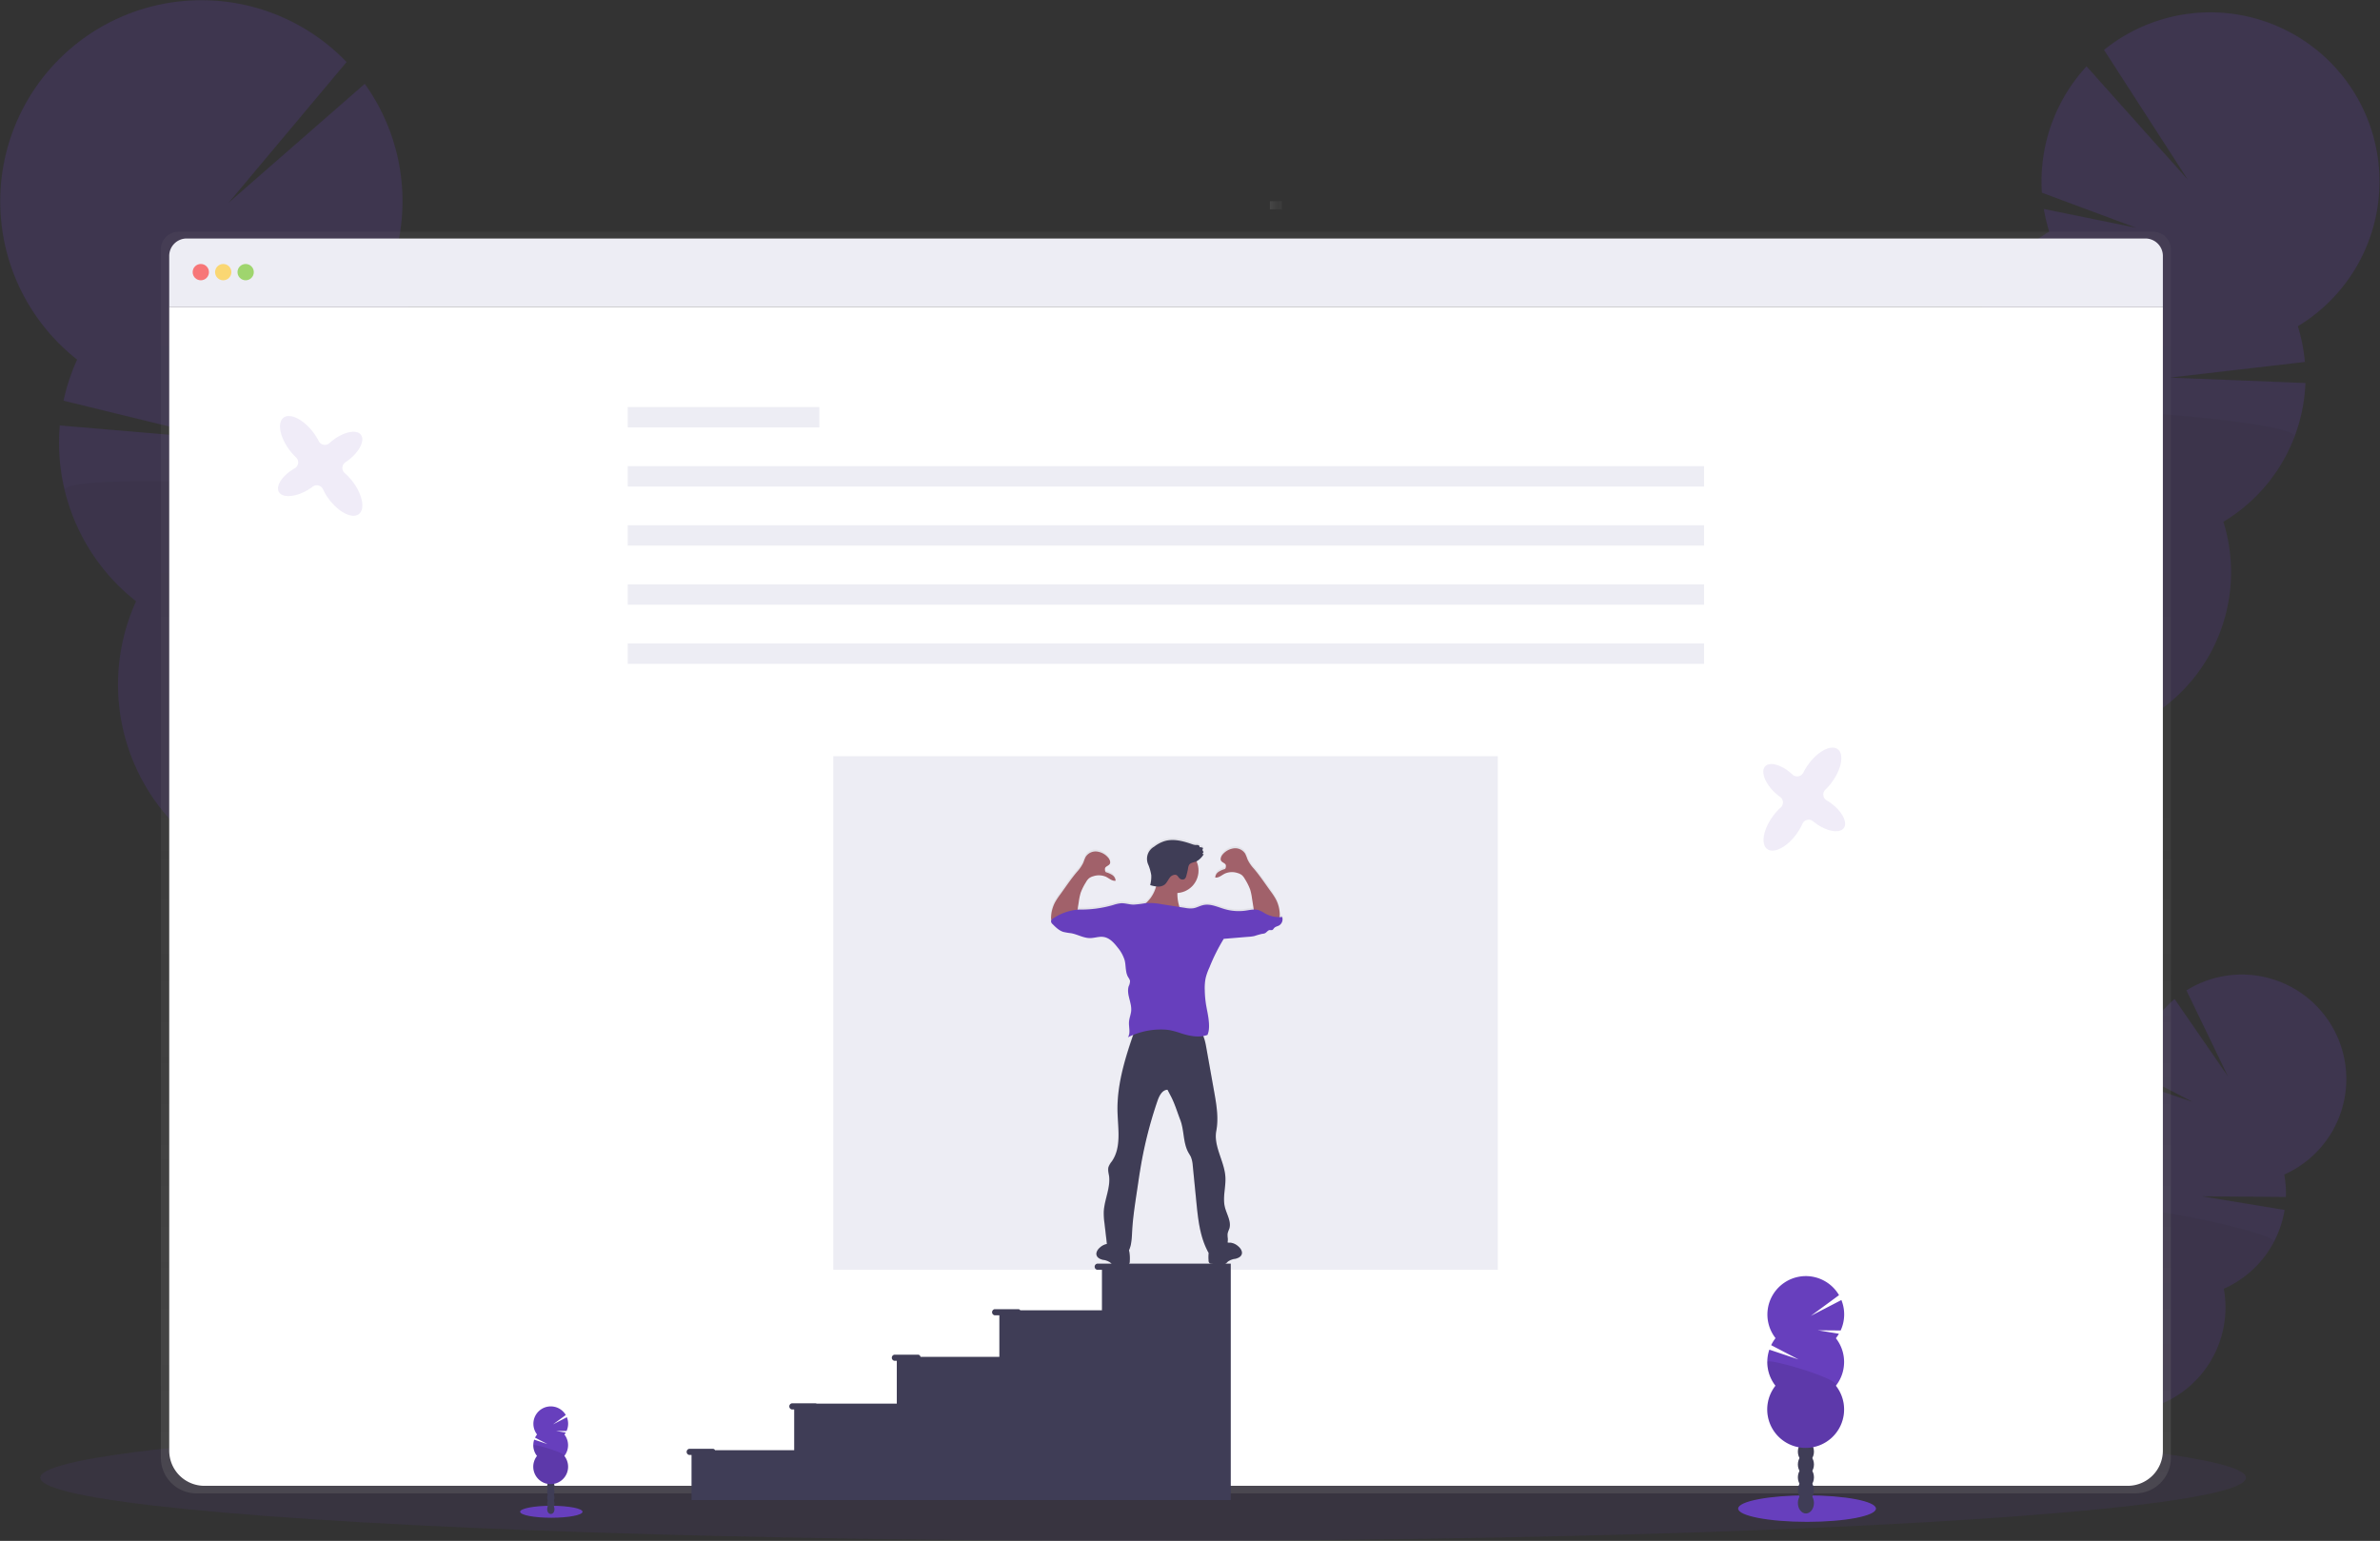 <svg xmlns="http://www.w3.org/2000/svg" xmlns:xlink="http://www.w3.org/1999/xlink" id="bf987f75-b15a-4b7f-a137-75b4492c4a21" width="1167.52" height="756.03" data-name="Layer 1" viewBox="0 0 1167.52 756.03"><rect x="0" y="0" width="1167.52" height="756.03" fill="#333333" stroke="none"/><defs><linearGradient id="b752362c-f89d-48d5-9dd1-266417fc8d3c" x1="588.17" x2="588.17" y1="804.7" y2="185.7" gradientUnits="userSpaceOnUse"><stop offset="0" stop-color="gray" stop-opacity=".25"/><stop offset=".54" stop-color="gray" stop-opacity=".12"/><stop offset="1" stop-color="gray" stop-opacity=".1"/></linearGradient><linearGradient id="a11e32f9-0bc0-4cef-b66b-30dd4b707f0c" x1="567.7" x2="567.7" y1="1179.83" y2="1173.83" gradientTransform="translate(74.47 -1004.13)" xlink:href="#b752362c-f89d-48d5-9dd1-266417fc8d3c"/><linearGradient id="ada07a9a-e50a-4215-9506-0eaaef22308f" x1="588.52" x2="588.52" y1="693.03" y2="483.16" xlink:href="#b752362c-f89d-48d5-9dd1-266417fc8d3c"/></defs><title>about me</title><ellipse cx="560.76" cy="725.03" fill="#673fbd" opacity=".1" rx="541" ry="31"/><g opacity=".2"><path fill="#3f3d56" d="M1023.5,798.41a17.73,17.73,0,0,1-1.73,2.67q-8.64-6.09-17.57-11.93c.12-.25.25-.51.39-.76a16.84,16.84,0,0,1,6-6.52c3.29-2,7-2.48,10-.86s4.76,4.94,4.94,8.78A16.84,16.84,0,0,1,1023.5,798.41Z" transform="translate(-16.24 -71.99)"/><ellipse cx="1022.06" cy="778.26" fill="#3f3d56" rx="14.01" ry="10.7" transform="translate(-160.29 1245.24) rotate(-62.09)"/><ellipse cx="1030.07" cy="763.12" fill="#3f3d56" rx="14.01" ry="10.7" transform="translate(-142.65 1244.27) rotate(-62.09)"/><ellipse cx="1038.09" cy="747.99" fill="#3f3d56" rx="14.01" ry="10.7" transform="translate(-125.01 1243.3) rotate(-62.09)"/><ellipse cx="1046.11" cy="732.85" fill="#3f3d56" rx="14.01" ry="10.7" transform="translate(-107.37 1242.33) rotate(-62.09)"/><path fill="#673fbd" d="M1065.55,610.51a51.89,51.89,0,0,1-.78-7l27,9.08-27-14A51.4,51.4,0,0,1,1083,562.14L1109.11,600l-20.31-42.07a51.28,51.28,0,1,1,48,90.35,51.19,51.19,0,0,1,.8,11l-41.15-.32,40.52,6.67a51.33,51.33,0,0,1-29.84,38.68,51.28,51.28,0,1,1-71.23-37.72,51.29,51.29,0,0,1,29.67-56Z" transform="translate(-16.24 -71.99)"/><path d="M1131.64,681.39a51,51,0,0,1-24.53,22.88,51.28,51.28,0,1,1-71.23-37.72C1033.89,655.62,1134.34,676.31,1131.64,681.39Z" opacity=".1" transform="translate(-16.24 -71.99)"/></g><g opacity=".2"><path fill="#3f3d56" d="M991.37,495.94a31.64,31.64,0,0,1-2.25,4.64q-15.11-8.06-30.61-15.66c.14-.43.3-.88.47-1.31a27.2,27.2,0,0,1,8.3-11.66c4.87-3.9,10.74-5.37,16-3.38s8.62,7,9.67,13.11A27.21,27.21,0,0,1,991.37,495.94Z" transform="translate(-16.24 -71.99)"/><ellipse cx="985.03" cy="463.85" fill="#3f3d56" rx="22.69" ry="17.33" transform="translate(184.88 1147.47) rotate(-69.16)"/><ellipse cx="994.89" cy="437.94" fill="#3f3d56" rx="22.69" ry="17.33" transform="translate(215.46 1139.99) rotate(-69.16)"/><ellipse cx="1004.76" cy="412.02" fill="#3f3d56" rx="22.69" ry="17.33" transform="translate(246.03 1132.51) rotate(-69.16)"/><ellipse cx="1014.62" cy="386.11" fill="#3f3d56" rx="22.69" ry="17.33" transform="translate(276.61 1125.04) rotate(-69.16)"/><path fill="#673fbd" d="M1021.49,185.69a83.36,83.36,0,0,1-2.65-11.18l45.22,9.21-46.16-17.18a83.11,83.11,0,0,1,21.91-62L1089.37,160l-41-63.53a83,83,0,1,1,95.09,135.6,83.42,83.42,0,0,1,3.46,17.51l-66.17,7.68,66.43,2.65A83.07,83.07,0,0,1,1106.93,328a83,83,0,1,1-122-46.42,83,83,0,0,1,36.52-95.93Z" transform="translate(-16.24 -71.99)"/><path d="M1141.79,286.39A82.59,82.59,0,0,1,1106.93,328a83,83,0,1,1-122-46.42C979.6,264.46,1145.11,277.69,1141.79,286.39Z" opacity=".1" transform="translate(-16.24 -71.99)"/></g><g opacity=".2"><path fill="#3f3d56" d="M194.62,582.15a37.29,37.29,0,0,0,2,5.8q19-7.28,38.43-14c-.11-.53-.22-1.08-.36-1.62a32.41,32.41,0,0,0-8.07-15c-5.18-5.32-11.89-7.92-18.34-6.34s-11.2,7-13.35,14A32.49,32.49,0,0,0,194.62,582.15Z" transform="translate(-16.24 -71.99)"/><ellipse cx="206.83" cy="545.22" fill="#3f3d56" rx="20.61" ry="26.98" transform="translate(-139.61 -7.4) rotate(-13.72)"/><ellipse cx="199.01" cy="513.19" fill="#3f3d56" rx="20.61" ry="26.98" transform="translate(-132.24 -10.16) rotate(-13.72)"/><ellipse cx="191.2" cy="481.16" fill="#3f3d56" rx="20.61" ry="26.98" transform="translate(-124.87 -12.93) rotate(-13.72)"/><ellipse cx="183.38" cy="449.12" fill="#3f3d56" rx="20.61" ry="26.98" transform="translate(-117.5 -15.7) rotate(-13.72)"/><path fill="#673fbd" d="M204.82,211.62a97.86,97.86,0,0,0,4.78-12.8L154.89,203l57-13.46a98.81,98.81,0,0,0-16.71-76.43L128.5,171.35l57.77-68.92a98.72,98.72,0,1,0-132.2,146,99.32,99.32,0,0,0-6.67,20.16l76.95,18.81-78.78-6.67A98.81,98.81,0,0,0,83,367a98.71,98.71,0,1,0,150.76-36.8,98.71,98.71,0,0,0-29-118.58Z" transform="translate(-16.24 -71.99)"/><path d="M48,312.71A98.29,98.29,0,0,0,83,367a98.71,98.71,0,1,0,150.76-36.8C242.64,310.75,45.39,302,48,312.71Z" opacity=".1" transform="translate(-16.24 -71.99)"/></g><path fill="url(#b752362c-f89d-48d5-9dd1-266417fc8d3c)" d="M1072.54,185.7H103.8a8.64,8.64,0,0,0-8.63,8.66V787.24a17.43,17.43,0,0,0,17.4,17.46h951.2a17.43,17.43,0,0,0,17.4-17.46V194.36A8.65,8.65,0,0,0,1072.54,185.7Z" transform="translate(-16.24 -71.99)"/><path fill="#fff" d="M1077.25,222.51V783.75A17.26,17.26,0,0,1,1060,801H116.51a17.26,17.26,0,0,1-17.26-17.26V222.51Z" transform="translate(-16.24 -71.99)"/><path fill="#ededf4" d="M1077.25,197.57v24.94h-978V197.57a8.56,8.56,0,0,1,8.56-8.56h960.88A8.56,8.56,0,0,1,1077.25,197.57Z" transform="translate(-16.24 -71.99)"/><circle cx="98.51" cy="133.52" r="4" fill="#fa5959" opacity=".8"/><circle cx="109.51" cy="133.52" r="4" fill="#fed253" opacity=".8"/><circle cx="120.51" cy="133.52" r="4" fill="#8ccf4d" opacity=".8"/><rect width="4" height="6" x="640.17" y="169.7" fill="url(#a11e32f9-0bc0-4cef-b66b-30dd4b707f0c)" transform="translate(798.63 -541.45) rotate(90)"/><rect width="94" height="10" x="307.93" y="199.71" fill="#ededf4"/><rect width="528" height="10" x="307.93" y="228.71" fill="#ededf4"/><rect width="528" height="10" x="307.93" y="257.71" fill="#ededf4"/><rect width="528" height="10" x="307.93" y="286.71" fill="#ededf4"/><rect width="528" height="10" x="307.93" y="315.71" fill="#ededf4"/><rect width="326" height="252" x="408.76" y="371.03" fill="#ededf4"/><path fill="url(#ada07a9a-e50a-4215-9506-0eaaef22308f)" d="M645.2,521.09c-.42,0-.84.06-1.27.07a5.58,5.58,0,0,0,.14-1.78,17,17,0,0,0-2-7.21,31.3,31.3,0,0,0-2.48-3.76c-2.72-3.76-5.24-7.6-8.23-11.15a17.93,17.93,0,0,1-3.17-4.67,22.83,22.83,0,0,0-1.08-2.71,5.83,5.83,0,0,0-5.45-2.65,8.65,8.65,0,0,0-5.52,2.92c-.84.9-1.53,2.29-.83,3.31s2.22,1.15,2.31,2.27c0,.6,0,1.58-.61,1.77a10.87,10.87,0,0,0-3.06,1.34,3.61,3.61,0,0,0-1.61,2.8c1.73.26,3.18-1.19,4.75-2a8.77,8.77,0,0,1,6.28-.23,5.88,5.88,0,0,1,2.16,1.09,7.61,7.61,0,0,1,1.4,1.88,20.07,20.07,0,0,1,3.46,9.38l.88,5.62a36.49,36.49,0,0,0-3.88.52,24.37,24.37,0,0,1-10.33-.7c-3.5-1-7-2.82-10.61-2-1.69.37-3.23,1.31-4.94,1.58a13.53,13.53,0,0,1-4-.21l-2.75-.44c-.09-.23-.16-.47-.23-.71a20.74,20.74,0,0,1-.78-6.17,11,11,0,0,0,9.4-15.59,9.33,9.33,0,0,0,3.55-3.53L606,490l.66-1a1.18,1.18,0,0,1-.19-1.87,3.77,3.77,0,0,0-1.89-.42c.21-.39-.13-.87-.54-1a4.7,4.7,0,0,0-1.3-.08,6.37,6.37,0,0,1-1.86-.43c-4.27-1.47-8.9-2.76-13.25-1.53a16.57,16.57,0,0,0-5.29,2.78,6.91,6.91,0,0,0-2.82,9.07,23.48,23.48,0,0,1,1.41,5.09,16.16,16.16,0,0,1-.55,4.83,19.69,19.69,0,0,0,2.91.65,16.5,16.5,0,0,1-2.89,5.92,23.52,23.52,0,0,1-2,2.21h-.12a48.59,48.59,0,0,1-6,.74c-2.12,0-4.2-.8-6.31-.65a17.11,17.11,0,0,0-3.67.83,56.23,56.23,0,0,1-16.91,2.26l-.69.07.64-4.08a20.07,20.07,0,0,1,3.46-9.38,7.61,7.61,0,0,1,1.4-1.88,5.92,5.92,0,0,1,2.17-1.09,8.74,8.74,0,0,1,6.27.23c1.57.77,3,2.22,4.76,2a3.64,3.64,0,0,0-1.62-2.8,10.87,10.87,0,0,0-3.06-1.34c-.58-.19-.66-1.17-.61-1.77.09-1.12,1.68-1.36,2.31-2.28s0-2.4-.83-3.31a8.66,8.66,0,0,0-5.52-2.91,5.81,5.81,0,0,0-5.44,2.65,21.29,21.29,0,0,0-1.09,2.71,17.93,17.93,0,0,1-3.17,4.67c-3,3.55-5.51,7.39-8.23,11.15a33.31,33.31,0,0,0-2.48,3.75,17.24,17.24,0,0,0-2,7.22,5.64,5.64,0,0,0,.14,1.79,1.15,1.15,0,0,0-.11.45,2.08,2.08,0,0,0,.78,1.4c1.53,1.54,3.14,3.13,5.2,3.79a31.94,31.94,0,0,0,3.89.67c3.16.57,6.07,2.4,9.28,2.39,2.21,0,4.39-.88,6.57-.57,3,.41,5.16,2.85,7,5.22a18,18,0,0,1,3.45,6.31c.71,2.79.27,5.93,1.76,8.39a5.71,5.71,0,0,1,.86,1.66,5.56,5.56,0,0,1-.61,2.72c-1.26,3.87,1.5,8,1.21,12-.14,1.95-1,3.79-1.09,5.74-.15,2.51.87,5.32-.53,7.41.85-.44,1.71-.83,2.59-1.18-4.2,12.31-8,25-7.71,37.94.22,8.39,2,17.63-2.82,24.52a9.68,9.68,0,0,0-1.61,2.75c-.38,1.35,0,2.78.25,4.16.89,6-2.35,11.91-2.57,18a36.29,36.29,0,0,0,.36,5.61l1.18,10.14a7.36,7.36,0,0,0-3.22,1.6c-1.24,1-2.33,2.64-1.75,4.14.47,1.21,1.85,1.79,3.12,2.09a7.82,7.82,0,0,1,3.62,1.37,13.88,13.88,0,0,0,1.09,1.08,4,4,0,0,0,2.42.45c1.53-.06,3-.19,4.56-.4a1.81,1.81,0,0,0,.91-.29,2,2,0,0,0,.51-1.5,19.87,19.87,0,0,0-.19-4.56c-.06-.29-.14-.57-.22-.86a17.75,17.75,0,0,0,1.11-4c.31-2,.36-4.09.49-6.14.3-5.22,1-10.4,1.8-15.58l1-6.66c.31-2.19.63-4.38,1-6.57A206.62,206.62,0,0,1,584,611.59c.85-2.43,2.3-5.28,4.87-5.35l1.53,3c2,3.76,3.22,7.93,4.74,11.88,2,5.19,1.32,11.25,4,16.13.44.81,1,1.58,1.33,2.43a14,14,0,0,1,.82,4.07l1.77,18c.8,8.09,1.66,16.4,5.29,23.67a9.12,9.12,0,0,0,.8,1.34,23.25,23.25,0,0,0-.05,3.64,1.43,1.43,0,0,0,1.42,1.79c1.51.2,3,.33,4.55.39a4,4,0,0,0,2.42-.45,11.2,11.2,0,0,0,1.1-1.08,7.78,7.78,0,0,1,3.61-1.37c1.27-.29,2.65-.87,3.12-2.09.59-1.5-.51-3.13-1.75-4.14a7,7,0,0,0-3.56-1.65,5.92,5.92,0,0,1-1.62-.13,8,8,0,0,0,.12-2,10,10,0,0,1-.1-2.38,14.13,14.13,0,0,1,.82-2.34c1.15-3.54-1.3-7.14-2.16-10.76-1.15-4.82.56-9.87.25-14.82-.48-7.77-5.9-15.06-4.46-22.71,1.15-6.12.17-12.41-.92-18.54l-4-22.81a25.28,25.28,0,0,0-1.45-5.41,12.75,12.75,0,0,0,2.18-.58c1-2.44.83-5.13.53-7.75s-1-5.18-1.35-7.78a51.29,51.29,0,0,1-.52-6.31,25.43,25.43,0,0,1,.44-6.22,29.92,29.92,0,0,1,1.87-5.23,92.87,92.87,0,0,1,7-14c4.11-.32,8.09-.67,12.19-1a16.93,16.93,0,0,0,2.92-.39,36.93,36.93,0,0,1,3.73-1.07,5,5,0,0,0,1.38-.27c.9-.41,1.45-1.56,2.44-1.6a4.24,4.24,0,0,0,1.12,0c.44-.14.66-.62,1-1,.62-.69,1.63-.83,2.44-1.28A3.54,3.54,0,0,0,645.2,521.09Z" transform="translate(-16.24 -71.99)"/><circle cx="576.94" cy="427.16" r="11" fill="#a1616a"/><path fill="#a1616a" d="M580.48,512.84a27.41,27.41,0,0,1-3.75,3.79,29.79,29.79,0,0,0,21.5,3.54c-.27-.75-1.25-.86-1.94-1.24a4.19,4.19,0,0,1-1.7-2.68,20.94,20.94,0,0,1-.64-8.11,5,5,0,0,0,0-2,4.29,4.29,0,0,0-2.07-2.28,20.41,20.41,0,0,0-5-2.25c-1.82-.54-2.86-.79-2.93,1.33A16.85,16.85,0,0,1,580.48,512.84Z" transform="translate(-16.24 -71.99)"/><path fill="#a1616a" d="M631.52,519.76l-1.12-7.1a26.39,26.39,0,0,0-.89-4.22,27.21,27.21,0,0,0-2.56-5.12,7.56,7.56,0,0,0-1.4-1.87,5.88,5.88,0,0,0-2.16-1.09,8.71,8.71,0,0,0-6.26.24c-1.57.76-3,2.2-4.75,1.95a3.58,3.58,0,0,1,1.62-2.79,10.57,10.57,0,0,1,3-1.34c.57-.18.66-1.16.61-1.76-.09-1.11-1.68-1.35-2.31-2.26s0-2.39.82-3.3a8.61,8.61,0,0,1,5.51-2.89,5.78,5.78,0,0,1,5.44,2.63,21.16,21.16,0,0,1,1.09,2.7,18,18,0,0,0,3.16,4.65c3,3.53,5.51,7.35,8.22,11.09a34.61,34.61,0,0,1,2.48,3.74,16.91,16.91,0,0,1,2,7.18,4.47,4.47,0,0,1-.33,2.27,3.52,3.52,0,0,1-3,1.72,10.63,10.63,0,0,1-3.59-.72L632.74,522a2.84,2.84,0,0,1-1.4-.77A1.1,1.1,0,0,1,631.52,519.76Z" transform="translate(-16.24 -71.99)"/><path fill="#a1616a" d="M544.37,521.33l1.11-7.1a27.55,27.55,0,0,1,.9-4.22,26.62,26.62,0,0,1,2.56-5.12,7.07,7.07,0,0,1,1.39-1.86,5.66,5.66,0,0,1,2.16-1.09,8.74,8.74,0,0,1,6.27.23c1.57.76,3,2.2,4.75,1.95a3.6,3.6,0,0,0-1.62-2.79,10.69,10.69,0,0,0-3-1.34c-.57-.18-.66-1.16-.61-1.76.09-1.11,1.67-1.35,2.31-2.26s0-2.39-.83-3.29a8.6,8.6,0,0,0-5.51-2.9,5.79,5.79,0,0,0-5.44,2.63,21.11,21.11,0,0,0-1.08,2.7,18.21,18.21,0,0,1-3.16,4.65c-3,3.53-5.51,7.35-8.23,11.09a34,34,0,0,0-2.47,3.74,17.07,17.07,0,0,0-2,7.18,4.53,4.53,0,0,0,.34,2.28,3.53,3.53,0,0,0,3.05,1.71,10.34,10.34,0,0,0,3.58-.72l4.37-1.43a2.77,2.77,0,0,0,1.39-.77A1.1,1.1,0,0,0,544.37,521.33Z" transform="translate(-16.24 -71.99)"/><path fill="#3f3d56" d="M623.57,683.41c1.24,1,2.33,2.63,1.75,4.12-.48,1.21-1.85,1.78-3.12,2.08a7.88,7.88,0,0,0-3.61,1.36A11,11,0,0,1,617.5,692a3.93,3.93,0,0,1-2.42.45c-1.52-.06-3-.19-4.55-.39a1.81,1.81,0,0,1-.91-.29,1.93,1.93,0,0,1-.5-1.49,19.13,19.13,0,0,1,.18-4.54,6.5,6.5,0,0,1,2.19-3.87c1.16-.9,4.68-3.57,6-1.86.35.46.21,1.09.7,1.47s1.26.17,1.82.24A7,7,0,0,1,623.57,683.41Z" transform="translate(-16.24 -71.99)"/><path fill="#3f3d56" d="M556,683.93c-1.24,1-2.33,2.63-1.75,4.12.47,1.21,1.84,1.79,3.11,2.08a7.84,7.84,0,0,1,3.61,1.36,11.2,11.2,0,0,0,1.1,1.08,4,4,0,0,0,2.41.45c1.52-.06,3-.19,4.55-.4a1.78,1.78,0,0,0,.91-.29,1.93,1.93,0,0,0,.51-1.49,19.59,19.59,0,0,0-.19-4.53,6.45,6.45,0,0,0-2.19-3.88c-1.15-.9-4.67-3.57-6-1.86-.35.46-.21,1.1-.71,1.47s-1.25.17-1.82.24A7.06,7.06,0,0,0,556,683.93Z" transform="translate(-16.24 -71.99)"/><path fill="#3f3d56" d="M573,577.23c-4.51,13-8.89,26.45-8.55,40.24.22,8.35,2,17.55-2.81,24.4a9.54,9.54,0,0,0-1.61,2.74c-.38,1.34,0,2.76.24,4.14.9,6-2.33,11.86-2.56,17.92a36,36,0,0,0,.36,5.58l1.25,10.68c.42,3.66,5.14,5.16,8.78,5.67a13.61,13.61,0,0,0,3.09-7.19c.31-2,.36-4.07.48-6.1.31-5.2,1.06-10.36,1.8-15.51l1-6.63c.32-2.18.63-4.36,1-6.54A205.66,205.66,0,0,1,584.1,612c.85-2.43,2.3-5.26,4.86-5.33l1.53,2.94c2,3.73,3.21,7.89,4.73,11.82,2,5.17,1.31,11.19,4,16.06.44.8,1,1.57,1.32,2.41a13.9,13.9,0,0,1,.82,4l1.77,17.88c.8,8.05,1.65,16.32,5.28,23.55a5.47,5.47,0,0,0,1.67,2.2c1.48,1,3.55.49,5-.55a8.53,8.53,0,0,0,3.46-7.38,11.07,11.07,0,0,1-.1-2.37,15.76,15.76,0,0,1,.82-2.33c1.16-3.52-1.29-7.1-2.16-10.7-1.15-4.8.56-9.82.26-14.75-.48-7.74-5.89-15-4.46-22.61,1.15-6.09.17-12.35-.91-18.45l-4.05-22.7c-.64-3.58-1.6-7.62-4.79-9.37a11.9,11.9,0,0,0-5.83-1C589.05,575.32,581.15,576.47,573,577.23Z" transform="translate(-16.24 -71.99)"/><path fill="#673fbd" d="M645.2,521.9a14.3,14.3,0,0,1-8.4-1.74,16.86,16.86,0,0,0-3.09-1.62c-2-.65-4.2-.08-6.3.23a24.6,24.6,0,0,1-10.31-.7c-3.5-1-7-2.81-10.6-2-1.69.37-3.22,1.3-4.93,1.57a13.12,13.12,0,0,1-4-.21l-11.4-1.78a31.18,31.18,0,0,0-7.82-.56,50.62,50.62,0,0,1-6,.75c-2.11,0-4.19-.8-6.3-.66a17.16,17.16,0,0,0-3.66.83,56.33,56.33,0,0,1-16.87,2.25,25.33,25.33,0,0,0-12.69,4.4,2,2,0,0,0-1,1.39,2.05,2.05,0,0,0,.79,1.38c1.52,1.54,3.13,3.12,5.19,3.78a31.43,31.43,0,0,0,3.88.66c3.15.58,6.06,2.39,9.26,2.39,2.21,0,4.38-.88,6.56-.57,3,.41,5.15,2.83,7,5.19a18.17,18.17,0,0,1,3.45,6.28c.7,2.78.26,5.9,1.75,8.35a5.78,5.78,0,0,1,.86,1.65,5.5,5.5,0,0,1-.61,2.71c-1.26,3.85,1.5,7.92,1.21,12-.14,1.93-1,3.77-1.09,5.7-.14,2.51.87,5.3-.53,7.38A35.85,35.85,0,0,1,587,577.14a21.88,21.88,0,0,1,3,.28,42,42,0,0,1,5.68,1.58c4.18,1.33,8.78,2.28,12.9.76,1-2.43.83-5.11.52-7.71s-.95-5.16-1.34-7.75a50.81,50.81,0,0,1-.52-6.28,25.19,25.19,0,0,1,.44-6.19,29.34,29.34,0,0,1,1.87-5.2,91.61,91.61,0,0,1,7-14c4.1-.33,8.07-.68,12.17-1a18.85,18.85,0,0,0,2.91-.39,37.45,37.45,0,0,1,3.72-1.06,4.91,4.91,0,0,0,1.38-.28c.9-.41,1.46-1.55,2.44-1.58a4.69,4.69,0,0,0,1.12,0c.44-.13.65-.62,1-1,.62-.69,1.63-.83,2.44-1.27A3.52,3.52,0,0,0,645.2,521.9Z" transform="translate(-16.24 -71.99)"/><path fill="#3f3d56" d="M595.09,503.12a2,2,0,0,0,2.27.14,2.82,2.82,0,0,0,.84-1.54,35.41,35.41,0,0,0,.87-3.8,4.17,4.17,0,0,1,.5-1.59c.73-1.12,2.31-1.18,3.54-1.69a9.2,9.2,0,0,0,3.63-3.56l-.69-.14.65-1a1.16,1.16,0,0,1-.18-1.85,3.69,3.69,0,0,0-1.9-.43c.21-.38-.13-.86-.54-1a4.27,4.27,0,0,0-1.29-.07,6.38,6.38,0,0,1-1.86-.44c-4.26-1.46-8.88-2.75-13.22-1.52a16.44,16.44,0,0,0-5.29,2.77,6.87,6.87,0,0,0-2.81,9,23.28,23.28,0,0,1,1.4,5.05,16.08,16.08,0,0,1-.54,4.82,15.72,15.72,0,0,0,3.65.71,5.24,5.24,0,0,0,3.5-1c1-.86,1.56-2.19,2.38-3.27a3.39,3.39,0,0,1,2.89-1.52C594,501.36,594.2,502.49,595.09,503.12Z" transform="translate(-16.24 -71.99)"/><path fill="#3f3d56" d="M566.17,692H554.46a1.53,1.53,0,0,0,0,3h2.34v19.87H516.73a1.11,1.11,0,0,0-.89-.54h-11.7a1.53,1.53,0,0,0,0,3h2.34v20.41H467.79a1.24,1.24,0,0,0-1.1-1.08H455a1.52,1.52,0,0,0,0,3h1.17v21H416.84a1,1,0,0,0-.48-.13h-11.7a1.53,1.53,0,0,0,0,3h1.17v20H367a1.12,1.12,0,0,0-1-.68h-11.7a1.53,1.53,0,0,0,0,3h1.17V808H620V692Z" transform="translate(-16.24 -71.99)"/><path fill="#673fbd" d="M189.26,308.3a27.69,27.69,0,0,0-3.91-4.18,3.36,3.36,0,0,1,.37-5.35c.48-.31.95-.64,1.42-1,5.46-4.15,8.22-9.72,6.15-12.45s-8.18-1.57-13.64,2.58a21,21,0,0,0-1.81,1.51,3.35,3.35,0,0,1-5.24-1,28.28,28.28,0,0,0-2.69-4.28c-4.86-6.4-11.38-9.63-14.57-7.21s-1.85,9.58,3,16a27.58,27.58,0,0,0,3.15,3.5,3.38,3.38,0,0,1-.74,5.39l0,0c-6,3.43-9.39,8.6-7.69,11.57s7.92,2.6,13.87-.82a26.13,26.13,0,0,0,2.66-1.77,3.38,3.38,0,0,1,5.1,1.24,26.26,26.26,0,0,0,3,5c4.85,6.4,11.38,9.63,14.57,7.21S194.11,314.71,189.26,308.3Z" opacity=".1" transform="translate(-16.24 -71.99)"/><path fill="#673fbd" d="M897.58,481.11a27.22,27.22,0,0,0,2.87-4.95,3.34,3.34,0,0,1,5.21-1.2c.44.36.9.71,1.37,1.06,5.56,4,11.7,5,13.7,2.25s-.88-8.28-6.44-12.3q-1-.71-2-1.29a3.35,3.35,0,0,1-.55-5.31,27.17,27.17,0,0,0,3.3-3.82c4.71-6.51,5.89-13.69,2.65-16s-9.7,1-14.41,7.55a28.2,28.2,0,0,0-2.43,4,3.38,3.38,0,0,1-5.37.87l0,0c-5-4.69-11-6.47-13.31-4s-.17,8.33,4.84,13a24.14,24.14,0,0,0,2.47,2,3.38,3.38,0,0,1,.29,5.24,26.85,26.85,0,0,0-3.93,4.39c-4.71,6.51-5.89,13.69-2.64,16S892.87,487.63,897.58,481.11Z" opacity=".1" transform="translate(-16.24 -71.99)"/><ellipse cx="886.46" cy="740.19" fill="#673fbd" rx="33.8" ry="6.5"/><ellipse cx="885.9" cy="737.43" fill="#3f3d56" rx="3.94" ry="5.15"/><ellipse cx="885.9" cy="731.13" fill="#3f3d56" rx="3.94" ry="5.15"/><ellipse cx="885.9" cy="724.84" fill="#3f3d56" rx="3.94" ry="5.15"/><ellipse cx="885.9" cy="718.54" fill="#3f3d56" rx="3.94" ry="5.15"/><ellipse cx="885.9" cy="712.24" fill="#3f3d56" rx="3.94" ry="5.15"/><ellipse cx="885.9" cy="705.95" fill="#3f3d56" rx="3.94" ry="5.15"/><ellipse cx="885.9" cy="699.65" fill="#3f3d56" rx="3.94" ry="5.15"/><path fill="#673fbd" d="M916.87,728.55a19.94,19.94,0,0,0,1.46-2.16L908,724.69l11.18.09a18.84,18.84,0,0,0,.36-14.94l-15,7.78,13.84-10.17a18.85,18.85,0,1,0-31.14,21.1,19.29,19.29,0,0,0-2.15,3.44l13.43,7-14.32-4.8a18.89,18.89,0,0,0,3,17.7,18.85,18.85,0,1,0,29.64,0,18.87,18.87,0,0,0,0-23.31Z" transform="translate(-16.24 -71.99)"/><path d="M883.2,740.2a18.83,18.83,0,0,0,4,11.66,18.85,18.85,0,1,0,29.64,0C919.39,748.65,883.2,738.09,883.2,740.2Z" opacity=".1" transform="translate(-16.24 -71.99)"/><ellipse cx="270.46" cy="741.74" fill="#673fbd" rx="15.3" ry="2.94"/><ellipse cx="270.21" cy="740.49" fill="#3f3d56" rx="1.78" ry="2.33"/><ellipse cx="270.21" cy="737.64" fill="#3f3d56" rx="1.78" ry="2.33"/><ellipse cx="270.21" cy="734.79" fill="#3f3d56" rx="1.78" ry="2.33"/><ellipse cx="270.21" cy="731.94" fill="#3f3d56" rx="1.78" ry="2.33"/><ellipse cx="270.21" cy="729.09" fill="#3f3d56" rx="1.78" ry="2.33"/><ellipse cx="270.21" cy="726.24" fill="#3f3d56" rx="1.78" ry="2.33"/><ellipse cx="270.21" cy="723.39" fill="#3f3d56" rx="1.78" ry="2.33"/><path fill="#673fbd" d="M293.11,775.87a8.08,8.08,0,0,0,.67-1l-4.68-.77,5.06,0a8.54,8.54,0,0,0,.78-3.57,8.43,8.43,0,0,0-.62-3.19l-6.79,3.52,6.26-4.6a8.53,8.53,0,1,0-14.09,9.55,8.57,8.57,0,0,0-1,1.55l6.07,3.16-6.48-2.18a8.54,8.54,0,0,0,1.38,8,8.54,8.54,0,1,0,13.41,0,8.52,8.52,0,0,0,0-10.55Z" transform="translate(-16.24 -71.99)"/><path d="M277.87,781.14a8.53,8.53,0,0,0,1.83,5.28,8.54,8.54,0,1,0,13.41,0C294.26,785,277.87,780.18,277.87,781.14Z" opacity=".1" transform="translate(-16.24 -71.99)"/></svg>
